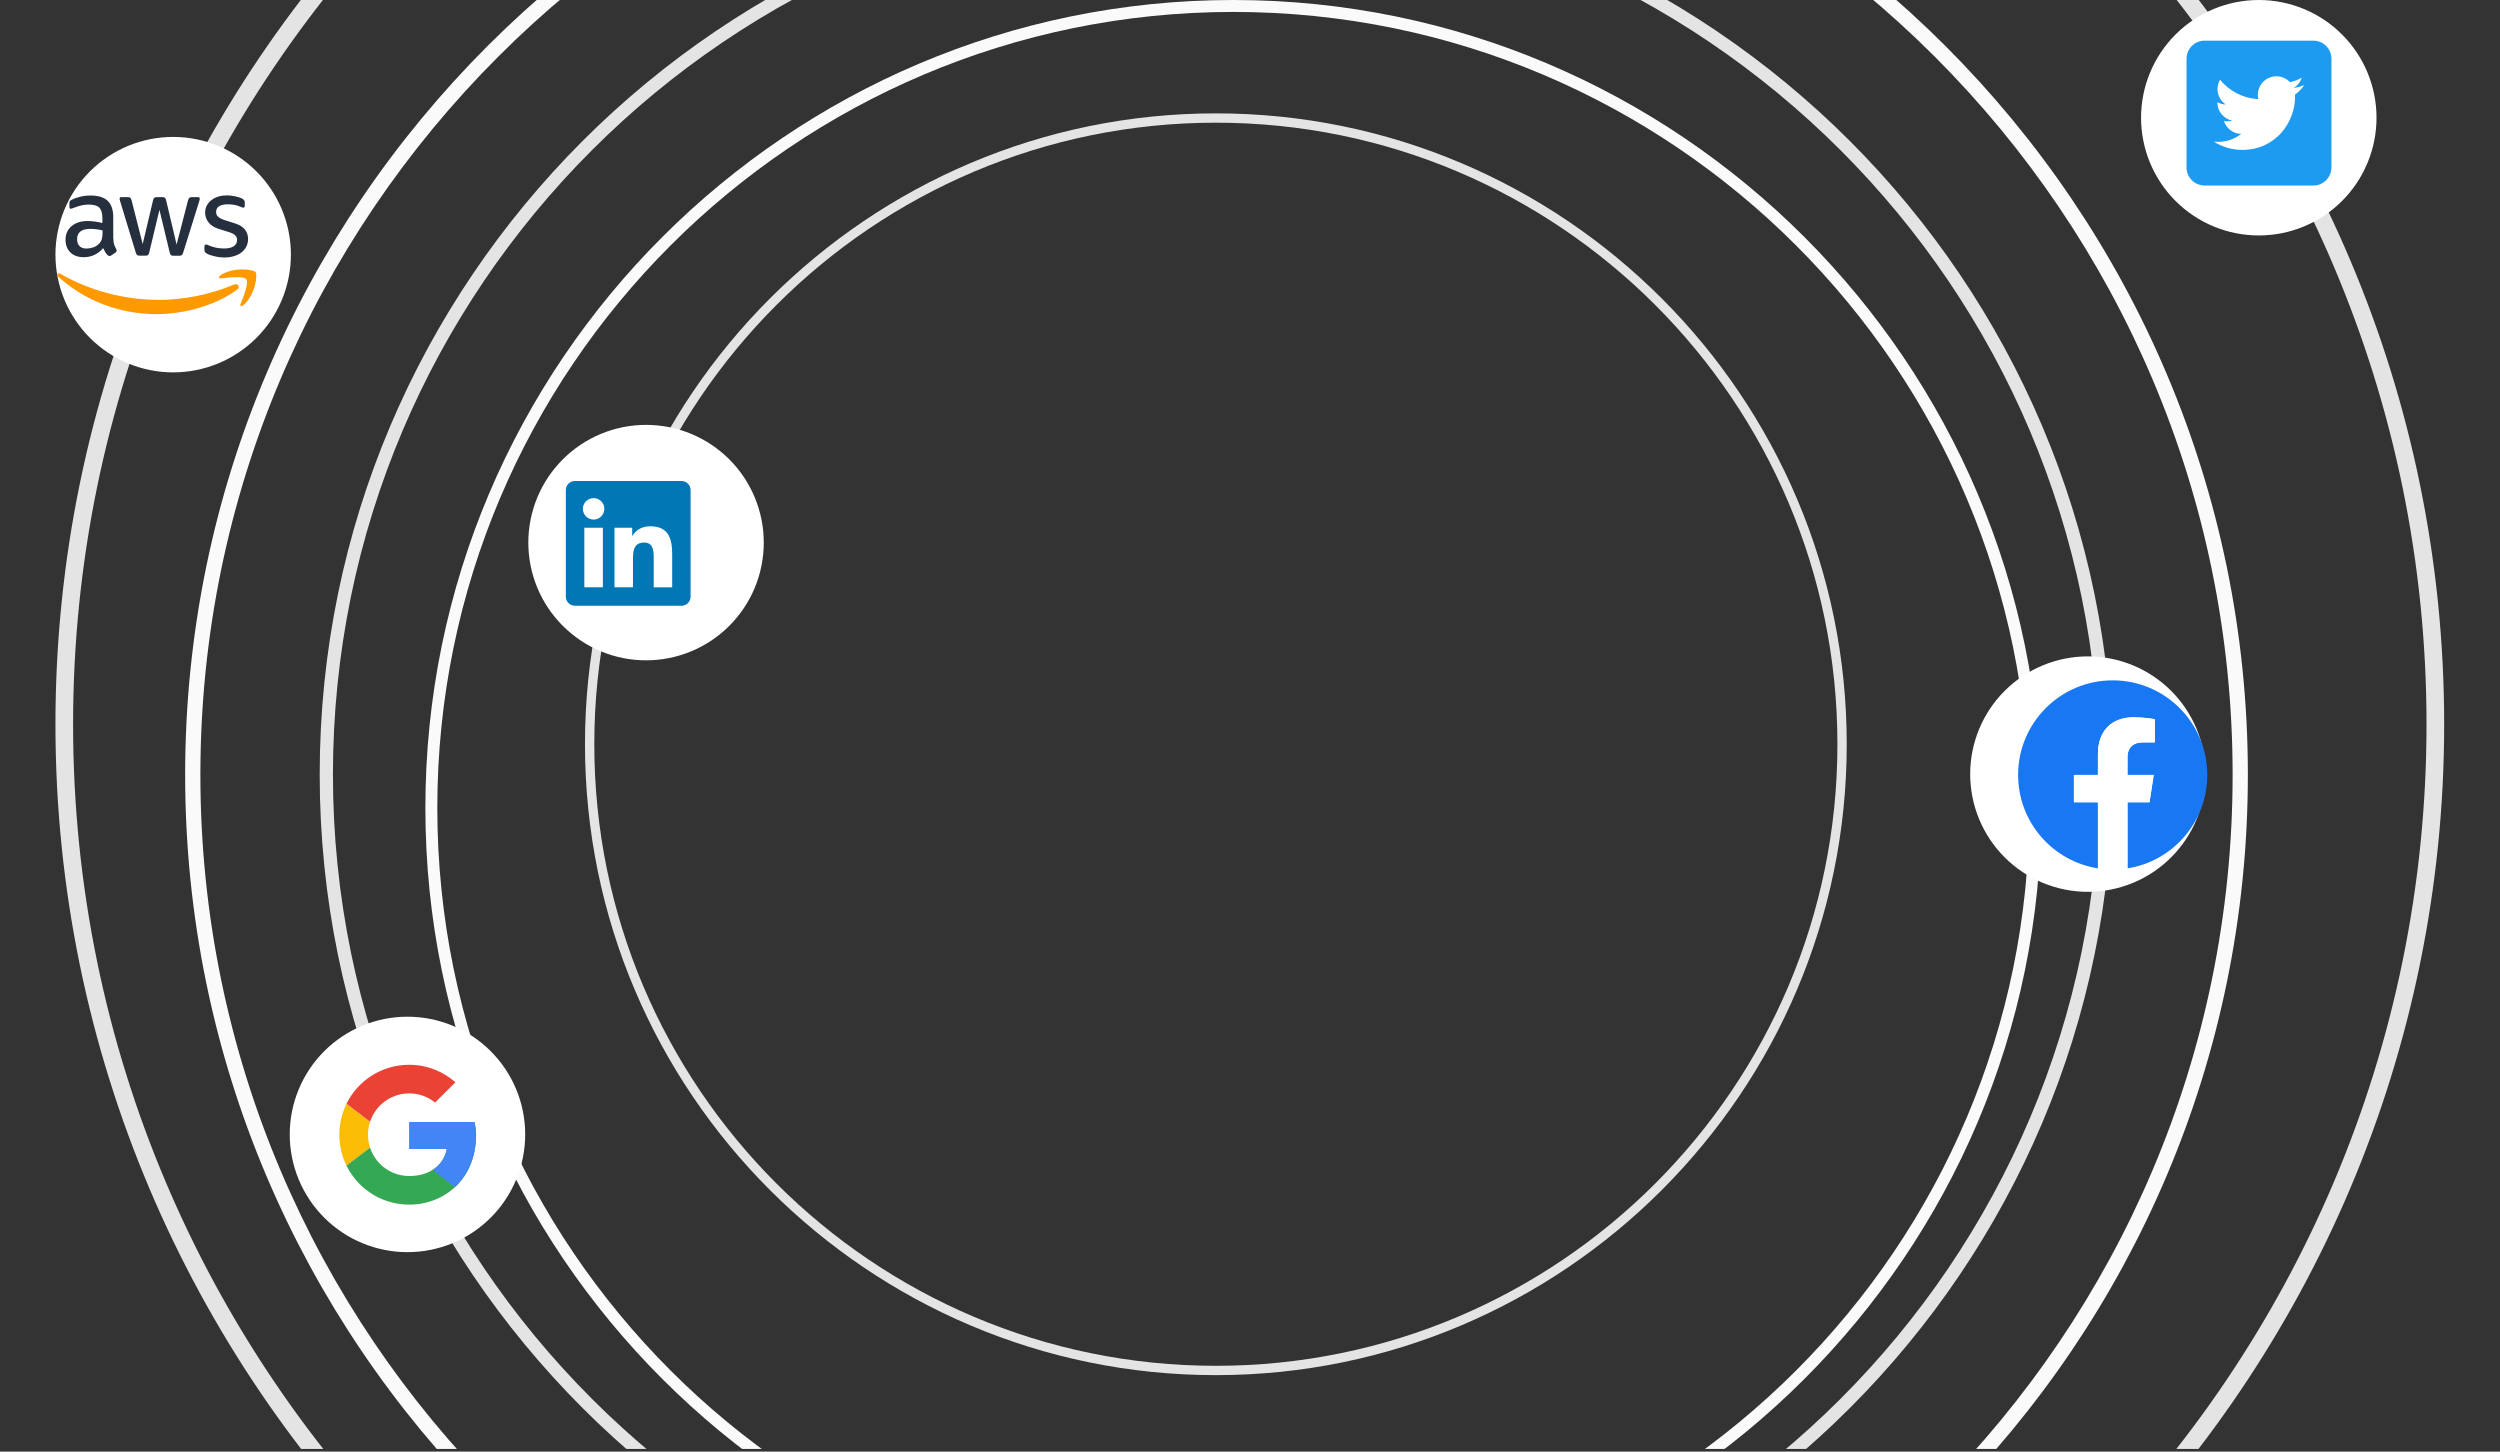<svg xmlns="http://www.w3.org/2000/svg" xmlns:xlink="http://www.w3.org/1999/xlink" width="1240" zoomAndPan="magnify" viewBox="0 0 930 540" height="720" preserveAspectRatio="xMidYMid meet" version="1.0"><rect x="0" y="0" width="930" height="540" fill="#333333" stroke="none"/><defs><clipPath id="id1"><path d="M 20.625 0 L 909.23 0 L 909.23 539 L 20.625 539 Z M 20.625 0 " clip-rule="nonzero"/></clipPath><clipPath id="id2"><path d="M 118.926 0 L 785.941 0 L 785.941 539 L 118.926 539 Z M 118.926 0 " clip-rule="nonzero"/></clipPath><clipPath id="id3"><path d="M 217.609 42.172 L 686.988 42.172 L 686.988 511.551 L 217.609 511.551 Z M 217.609 42.172 " clip-rule="nonzero"/></clipPath><clipPath id="id4"><path d="M 68.875 0 L 836.203 0 L 836.203 539 L 68.875 539 Z M 68.875 0 " clip-rule="nonzero"/></clipPath><clipPath id="id5"><path d="M 196.535 158.055 L 284.121 158.055 L 284.121 245.641 L 196.535 245.641 Z M 196.535 158.055 " clip-rule="nonzero"/></clipPath><clipPath id="id6"><path d="M 158.238 0 L 759.375 0 L 759.375 539 L 158.238 539 Z M 158.238 0 " clip-rule="nonzero"/></clipPath><clipPath id="id7"><path d="M 20.625 50.934 L 108.215 50.934 L 108.215 138.523 L 20.625 138.523 Z M 20.625 50.934 " clip-rule="nonzero"/></clipPath><clipPath id="id8"><path d="M 24 72.691 L 93 72.691 L 93 96 L 24 96 Z M 24 72.691 " clip-rule="nonzero"/></clipPath><clipPath id="id9"><path d="M 21 100 L 96 100 L 96 116.859 L 21 116.859 Z M 21 100 " clip-rule="nonzero"/></clipPath><clipPath id="id10"><path d="M 107.781 378.211 L 195.371 378.211 L 195.371 465.797 L 107.781 465.797 Z M 107.781 378.211 " clip-rule="nonzero"/></clipPath><clipPath id="id11"><path d="M 126.242 406 L 144 406 L 144 438 L 126.242 438 Z M 126.242 406 " clip-rule="nonzero"/></clipPath><clipPath id="id12"><path d="M 176.512 417.379 L 152.262 417.379 L 152.262 427.426 L 166.223 427.426 C 164.918 433.809 159.48 437.477 152.262 437.477 C 143.746 437.477 136.887 430.617 136.887 422.109 C 136.887 413.598 143.746 406.742 152.262 406.742 C 155.93 406.742 159.242 408.039 161.844 410.168 L 169.414 402.602 C 164.801 398.582 158.887 396.102 152.262 396.102 C 137.832 396.102 126.242 407.688 126.242 422.109 C 126.242 436.527 137.832 448.113 152.262 448.113 C 165.273 448.113 177.102 438.656 177.102 422.109 C 177.102 420.57 176.867 418.914 176.512 417.379 Z M 176.512 417.379 " clip-rule="nonzero"/></clipPath><clipPath id="id13"><path d="M 126.242 396 L 177.102 396 L 177.102 423 L 126.242 423 Z M 126.242 396 " clip-rule="nonzero"/></clipPath><clipPath id="id14"><path d="M 176.512 417.379 L 152.262 417.379 L 152.262 427.426 L 166.223 427.426 C 164.918 433.809 159.48 437.477 152.262 437.477 C 143.746 437.477 136.887 430.617 136.887 422.109 C 136.887 413.598 143.746 406.742 152.262 406.742 C 155.93 406.742 159.242 408.039 161.844 410.168 L 169.414 402.602 C 164.801 398.582 158.887 396.102 152.262 396.102 C 137.832 396.102 126.242 407.688 126.242 422.109 C 126.242 436.527 137.832 448.113 152.262 448.113 C 165.273 448.113 177.102 438.656 177.102 422.109 C 177.102 420.57 176.867 418.914 176.512 417.379 Z M 176.512 417.379 " clip-rule="nonzero"/></clipPath><clipPath id="id15"><path d="M 126.242 396 L 177.102 396 L 177.102 448.113 L 126.242 448.113 Z M 126.242 396 " clip-rule="nonzero"/></clipPath><clipPath id="id16"><path d="M 176.512 417.379 L 152.262 417.379 L 152.262 427.426 L 166.223 427.426 C 164.918 433.809 159.48 437.477 152.262 437.477 C 143.746 437.477 136.887 430.617 136.887 422.109 C 136.887 413.598 143.746 406.742 152.262 406.742 C 155.93 406.742 159.242 408.039 161.844 410.168 L 169.414 402.602 C 164.801 398.582 158.887 396.102 152.262 396.102 C 137.832 396.102 126.242 407.688 126.242 422.109 C 126.242 436.527 137.832 448.113 152.262 448.113 C 165.273 448.113 177.102 438.656 177.102 422.109 C 177.102 420.57 176.867 418.914 176.512 417.379 Z M 176.512 417.379 " clip-rule="nonzero"/></clipPath><clipPath id="id17"><path d="M 139 406 L 177.102 406 L 177.102 448.113 L 139 448.113 Z M 139 406 " clip-rule="nonzero"/></clipPath><clipPath id="id18"><path d="M 176.512 417.379 L 152.262 417.379 L 152.262 427.426 L 166.223 427.426 C 164.918 433.809 159.48 437.477 152.262 437.477 C 143.746 437.477 136.887 430.617 136.887 422.109 C 136.887 413.598 143.746 406.742 152.262 406.742 C 155.93 406.742 159.242 408.039 161.844 410.168 L 169.414 402.602 C 164.801 398.582 158.887 396.102 152.262 396.102 C 137.832 396.102 126.242 407.688 126.242 422.109 C 126.242 436.527 137.832 448.113 152.262 448.113 C 165.273 448.113 177.102 438.656 177.102 422.109 C 177.102 420.57 176.867 418.914 176.512 417.379 Z M 176.512 417.379 " clip-rule="nonzero"/></clipPath><clipPath id="id19"><path d="M 210.492 178.926 L 256.906 178.926 L 256.906 225.34 L 210.492 225.34 Z M 210.492 178.926 " clip-rule="nonzero"/></clipPath><clipPath id="id20"><path d="M 732.906 244.172 L 820.496 244.172 L 820.496 331.762 L 732.906 331.762 Z M 732.906 244.172 " clip-rule="nonzero"/></clipPath><clipPath id="id21"><path d="M 750.738 253.09 L 821.109 253.09 L 821.109 323.457 L 750.738 323.457 Z M 750.738 253.09 " clip-rule="nonzero"/></clipPath><clipPath id="id22"><path d="M 771 266 L 802 266 L 802 323.457 L 771 323.457 Z M 771 266 " clip-rule="nonzero"/></clipPath><clipPath id="id23"><path d="M 796.473 0 L 884.062 0 L 884.062 87.586 L 796.473 87.586 Z M 796.473 0 " clip-rule="nonzero"/></clipPath><clipPath id="id24"><path d="M 813.391 15.117 L 867.293 15.117 L 867.293 69.02 L 813.391 69.02 Z M 813.391 15.117 " clip-rule="nonzero"/></clipPath></defs><g clip-path="url(#id1)"><path fill="#e4e4e4" d="M 464.93 713.73 C 220.016 713.73 20.625 514.344 20.625 269.43 C 20.625 24.516 220.016 -174.875 464.93 -174.875 C 709.84 -174.875 909.23 24.516 909.23 269.43 C 909.23 514.344 709.84 713.73 464.93 713.73 Z M 464.93 -168.309 C 223.516 -168.309 27.191 28.016 27.191 269.43 C 27.191 510.84 223.516 707.164 464.93 707.164 C 706.34 707.164 902.664 510.84 902.664 269.43 C 902.664 28.016 706.34 -168.309 464.93 -168.309 Z M 464.93 -168.309 " fill-opacity="1" fill-rule="nonzero"/></g><g clip-path="url(#id2)"><path fill="#e4e4e4" d="M 452.434 621.625 C 268.594 621.625 118.926 471.957 118.926 288.117 C 118.926 104.277 268.594 -45.391 452.434 -45.391 C 636.273 -45.391 785.941 104.277 785.941 288.117 C 785.941 471.957 636.273 621.625 452.434 621.625 Z M 452.434 -40.461 C 271.223 -40.461 123.855 106.906 123.855 288.117 C 123.855 469.328 271.223 616.695 452.434 616.695 C 633.645 616.695 781.012 469.328 781.012 288.117 C 781.012 106.906 633.645 -40.461 452.434 -40.461 Z M 452.434 -40.461 " fill-opacity="1" fill-rule="nonzero"/></g><g clip-path="url(#id3)"><path fill="#e4e4e4" d="M 452.301 511.551 C 322.93 511.551 217.609 406.23 217.609 276.859 C 217.609 147.492 322.93 42.172 452.301 42.172 C 581.668 42.172 686.988 147.492 686.988 276.859 C 686.988 406.23 581.668 511.551 452.301 511.551 Z M 452.301 45.641 C 324.781 45.641 221.078 149.34 221.078 276.859 C 221.078 404.379 324.781 508.082 452.301 508.082 C 579.816 508.082 683.52 404.379 683.52 276.859 C 683.52 149.344 579.816 45.641 452.301 45.641 Z M 452.301 45.641 " fill-opacity="1" fill-rule="nonzero"/></g><g clip-path="url(#id4)"><path fill="#fafafa" d="M 452.539 671.887 C 241.051 671.887 68.875 499.711 68.875 288.223 C 68.875 76.734 241.051 -95.441 452.539 -95.441 C 664.027 -95.441 836.203 76.734 836.203 288.223 C 836.203 499.711 664.027 671.887 452.539 671.887 Z M 452.539 -89.77 C 244.074 -89.77 74.543 79.758 74.543 288.223 C 74.543 496.688 244.074 666.219 452.539 666.219 C 661.004 666.219 830.535 496.688 830.535 288.223 C 830.535 79.758 661.004 -89.77 452.539 -89.77 Z M 452.539 -89.77 " fill-opacity="1" fill-rule="nonzero"/></g><g clip-path="url(#id5)"><path fill="#ffffff" d="M 284.121 201.848 C 284.121 203.281 284.051 204.711 283.91 206.141 C 283.77 207.566 283.562 208.984 283.281 210.391 C 283 211.797 282.652 213.188 282.238 214.559 C 281.82 215.934 281.336 217.281 280.789 218.605 C 280.238 219.934 279.629 221.227 278.953 222.492 C 278.273 223.758 277.539 224.984 276.742 226.18 C 275.945 227.371 275.09 228.52 274.184 229.629 C 273.273 230.738 272.309 231.801 271.297 232.816 C 270.281 233.828 269.219 234.789 268.109 235.699 C 267.004 236.609 265.852 237.465 264.66 238.262 C 263.465 239.059 262.238 239.793 260.973 240.469 C 259.707 241.148 258.414 241.758 257.086 242.309 C 255.762 242.855 254.414 243.34 253.043 243.754 C 251.668 244.172 250.277 244.52 248.871 244.801 C 247.465 245.078 246.047 245.289 244.621 245.43 C 243.195 245.57 241.762 245.641 240.328 245.641 C 238.895 245.641 237.465 245.57 236.035 245.43 C 234.609 245.289 233.191 245.078 231.785 244.801 C 230.379 244.52 228.988 244.172 227.617 243.754 C 226.242 243.34 224.895 242.855 223.57 242.309 C 222.246 241.758 220.949 241.148 219.684 240.469 C 218.418 239.793 217.191 239.059 215.996 238.262 C 214.805 237.465 213.656 236.609 212.547 235.699 C 211.438 234.789 210.375 233.828 209.363 232.816 C 208.348 231.801 207.387 230.738 206.477 229.629 C 205.566 228.52 204.711 227.371 203.914 226.18 C 203.117 224.984 202.383 223.758 201.707 222.492 C 201.031 221.227 200.418 219.934 199.867 218.605 C 199.32 217.281 198.836 215.934 198.422 214.559 C 198.004 213.188 197.656 211.797 197.375 210.391 C 197.098 208.984 196.887 207.566 196.746 206.141 C 196.605 204.711 196.535 203.281 196.535 201.848 C 196.535 200.414 196.605 198.984 196.746 197.555 C 196.887 196.129 197.098 194.711 197.375 193.305 C 197.656 191.898 198.004 190.508 198.422 189.137 C 198.836 187.762 199.32 186.414 199.867 185.09 C 200.418 183.762 201.031 182.469 201.707 181.203 C 202.383 179.938 203.117 178.711 203.914 177.516 C 204.711 176.324 205.566 175.172 206.477 174.066 C 207.387 172.957 208.348 171.895 209.363 170.879 C 210.375 169.867 211.438 168.906 212.547 167.996 C 213.656 167.086 214.805 166.23 215.996 165.434 C 217.191 164.637 218.418 163.902 219.684 163.227 C 220.949 162.547 222.246 161.938 223.57 161.387 C 224.895 160.84 226.242 160.355 227.617 159.941 C 228.988 159.523 230.379 159.176 231.785 158.895 C 233.191 158.617 234.609 158.406 236.035 158.266 C 237.465 158.125 238.895 158.055 240.328 158.055 C 241.762 158.055 243.195 158.125 244.621 158.266 C 246.047 158.406 247.465 158.617 248.871 158.895 C 250.277 159.176 251.668 159.523 253.043 159.941 C 254.414 160.355 255.762 160.84 257.086 161.387 C 258.414 161.938 259.707 162.547 260.973 163.227 C 262.238 163.902 263.465 164.637 264.66 165.434 C 265.852 166.23 267.004 167.086 268.109 167.996 C 269.219 168.906 270.281 169.867 271.297 170.879 C 272.309 171.895 273.273 172.957 274.184 174.066 C 275.09 175.172 275.945 176.324 276.742 177.516 C 277.539 178.711 278.273 179.938 278.953 181.203 C 279.629 182.469 280.238 183.762 280.789 185.09 C 281.336 186.414 281.82 187.762 282.238 189.137 C 282.652 190.508 283 191.898 283.281 193.305 C 283.562 194.711 283.77 196.129 283.91 197.555 C 284.051 198.984 284.121 200.414 284.121 201.848 Z M 284.121 201.848 " fill-opacity="1" fill-rule="nonzero"/></g><g clip-path="url(#id6)"><path fill="#fafafa" d="M 458.805 601.137 C 293.121 601.137 158.238 466.25 158.238 300.57 C 158.238 134.887 293.121 0 458.805 0 C 624.488 0 759.375 134.887 759.375 300.57 C 759.375 466.25 624.488 601.137 458.805 601.137 Z M 458.805 4.441 C 295.492 4.441 162.68 137.254 162.68 300.57 C 162.68 463.883 295.492 596.695 458.805 596.695 C 622.117 596.695 754.93 463.883 754.93 300.57 C 754.93 137.254 622.117 4.441 458.805 4.441 Z M 458.805 4.441 " fill-opacity="1" fill-rule="nonzero"/></g><g clip-path="url(#id7)"><path fill="#ffffff" d="M 108.215 94.727 C 108.215 96.164 108.145 97.594 108.004 99.02 C 107.863 100.449 107.652 101.863 107.371 103.273 C 107.094 104.68 106.742 106.066 106.328 107.441 C 105.91 108.812 105.43 110.16 104.879 111.488 C 104.332 112.812 103.719 114.105 103.043 115.371 C 102.367 116.637 101.629 117.867 100.832 119.059 C 100.035 120.25 99.184 121.402 98.273 122.512 C 97.363 123.621 96.402 124.68 95.387 125.695 C 94.371 126.711 93.312 127.672 92.203 128.582 C 91.094 129.492 89.941 130.344 88.75 131.141 C 87.559 131.938 86.328 132.676 85.062 133.352 C 83.797 134.027 82.504 134.641 81.18 135.188 C 79.855 135.738 78.504 136.219 77.133 136.637 C 75.758 137.051 74.371 137.402 72.965 137.68 C 71.555 137.961 70.141 138.172 68.711 138.312 C 67.285 138.453 65.855 138.523 64.418 138.523 C 62.984 138.523 61.555 138.453 60.125 138.312 C 58.699 138.172 57.281 137.961 55.875 137.68 C 54.469 137.402 53.078 137.051 51.707 136.637 C 50.336 136.219 48.984 135.738 47.66 135.188 C 46.336 134.641 45.039 134.027 43.773 133.352 C 42.512 132.676 41.281 131.938 40.09 131.141 C 38.895 130.344 37.746 129.492 36.637 128.582 C 35.527 127.672 34.465 126.711 33.453 125.695 C 32.438 124.68 31.477 123.621 30.566 122.512 C 29.656 121.402 28.805 120.25 28.008 119.059 C 27.211 117.867 26.473 116.637 25.797 115.371 C 25.121 114.105 24.508 112.812 23.961 111.488 C 23.41 110.16 22.926 108.812 22.512 107.441 C 22.094 106.066 21.746 104.68 21.469 103.273 C 21.188 101.863 20.977 100.449 20.836 99.02 C 20.695 97.594 20.625 96.164 20.625 94.727 C 20.625 93.293 20.695 91.863 20.836 90.434 C 20.977 89.008 21.188 87.59 21.469 86.184 C 21.746 84.777 22.094 83.387 22.512 82.016 C 22.926 80.645 23.41 79.293 23.961 77.969 C 24.508 76.645 25.121 75.348 25.797 74.082 C 26.473 72.82 27.211 71.59 28.008 70.398 C 28.805 69.203 29.656 68.055 30.566 66.945 C 31.477 65.836 32.438 64.773 33.453 63.762 C 34.465 62.746 35.527 61.785 36.637 60.875 C 37.746 59.965 38.895 59.113 40.09 58.316 C 41.281 57.52 42.512 56.781 43.773 56.105 C 45.039 55.43 46.336 54.816 47.66 54.27 C 48.984 53.719 50.336 53.234 51.707 52.82 C 53.078 52.402 54.469 52.055 55.875 51.777 C 57.281 51.496 58.699 51.285 60.125 51.145 C 61.555 51.004 62.984 50.934 64.418 50.934 C 65.855 50.934 67.285 51.004 68.711 51.145 C 70.141 51.285 71.555 51.496 72.965 51.777 C 74.371 52.055 75.758 52.402 77.133 52.82 C 78.504 53.234 79.855 53.719 81.18 54.27 C 82.504 54.816 83.797 55.43 85.062 56.105 C 86.328 56.781 87.559 57.52 88.75 58.316 C 89.941 59.113 91.094 59.965 92.203 60.875 C 93.312 61.785 94.371 62.746 95.387 63.762 C 96.402 64.773 97.363 65.836 98.273 66.945 C 99.184 68.055 100.035 69.203 100.832 70.398 C 101.629 71.59 102.367 72.82 103.043 74.082 C 103.719 75.348 104.332 76.645 104.879 77.969 C 105.43 79.293 105.91 80.645 106.328 82.016 C 106.742 83.387 107.094 84.777 107.371 86.184 C 107.652 87.59 107.863 89.008 108.004 90.434 C 108.145 91.863 108.215 93.293 108.215 94.727 Z M 108.215 94.727 " fill-opacity="1" fill-rule="nonzero"/></g><g clip-path="url(#id8)"><path fill="#252f3e" d="M 42.176 88.727 C 42.176 89.637 42.273 90.375 42.449 90.914 C 42.645 91.457 42.891 92.047 43.234 92.684 C 43.359 92.879 43.406 93.078 43.406 93.25 C 43.406 93.496 43.258 93.738 42.941 93.984 L 41.387 95.02 C 41.168 95.164 40.945 95.238 40.746 95.238 C 40.504 95.238 40.254 95.117 40.008 94.895 C 39.664 94.527 39.371 94.133 39.125 93.738 C 38.875 93.324 38.629 92.855 38.359 92.289 C 36.438 94.551 34.027 95.68 31.121 95.68 C 29.051 95.68 27.402 95.09 26.195 93.914 C 24.988 92.734 24.375 91.16 24.375 89.195 C 24.375 87.105 25.113 85.41 26.613 84.133 C 28.117 82.855 30.109 82.219 32.648 82.219 C 33.484 82.219 34.348 82.293 35.258 82.414 C 36.168 82.539 37.105 82.734 38.09 82.957 L 38.09 81.16 C 38.09 79.293 37.695 77.992 36.93 77.23 C 36.145 76.469 34.812 76.102 32.918 76.102 C 32.055 76.102 31.172 76.199 30.258 76.422 C 29.348 76.641 28.461 76.91 27.598 77.254 C 27.207 77.426 26.91 77.527 26.738 77.574 C 26.566 77.625 26.441 77.648 26.344 77.648 C 26 77.648 25.828 77.402 25.828 76.887 L 25.828 75.684 C 25.828 75.289 25.875 74.996 26 74.824 C 26.121 74.652 26.344 74.48 26.688 74.309 C 27.551 73.867 28.586 73.496 29.793 73.203 C 30.996 72.883 32.277 72.734 33.633 72.734 C 36.562 72.734 38.703 73.398 40.082 74.727 C 41.438 76.051 42.129 78.066 42.129 80.77 L 42.129 88.73 L 42.176 88.73 Z M 32.18 92.461 C 32.992 92.461 33.828 92.316 34.715 92.02 C 35.602 91.727 36.391 91.184 37.055 90.449 C 37.449 89.98 37.746 89.465 37.891 88.875 C 38.039 88.285 38.137 87.574 38.137 86.738 L 38.137 85.707 C 37.426 85.535 36.66 85.387 35.871 85.289 C 35.086 85.191 34.32 85.141 33.559 85.141 C 31.91 85.141 30.703 85.461 29.891 86.125 C 29.078 86.789 28.684 87.723 28.684 88.949 C 28.684 90.105 28.977 90.965 29.594 91.555 C 30.184 92.168 31.047 92.461 32.18 92.461 Z M 51.953 95.117 C 51.508 95.117 51.211 95.043 51.016 94.871 C 50.82 94.723 50.645 94.379 50.496 93.914 L 44.711 74.922 C 44.566 74.43 44.492 74.109 44.492 73.938 C 44.492 73.547 44.688 73.324 45.082 73.324 L 47.496 73.324 C 47.961 73.324 48.281 73.398 48.457 73.57 C 48.652 73.719 48.801 74.062 48.949 74.527 L 53.082 90.793 L 56.926 74.527 C 57.047 74.039 57.195 73.719 57.395 73.57 C 57.59 73.422 57.934 73.324 58.379 73.324 L 60.348 73.324 C 60.816 73.324 61.137 73.398 61.332 73.57 C 61.531 73.719 61.703 74.062 61.801 74.527 L 65.691 90.988 L 69.949 74.527 C 70.098 74.039 70.27 73.719 70.445 73.57 C 70.641 73.422 70.961 73.324 71.402 73.324 L 73.695 73.324 C 74.086 73.324 74.309 73.523 74.309 73.938 C 74.309 74.062 74.285 74.184 74.262 74.332 C 74.234 74.48 74.188 74.676 74.086 74.945 L 68.152 93.938 C 68.004 94.43 67.832 94.746 67.637 94.895 C 67.438 95.043 67.117 95.141 66.699 95.141 L 64.582 95.141 C 64.113 95.141 63.797 95.066 63.598 94.895 C 63.402 94.723 63.23 94.402 63.129 93.914 L 59.312 78.066 L 55.523 93.887 C 55.398 94.379 55.25 94.699 55.055 94.871 C 54.859 95.043 54.512 95.117 54.07 95.117 Z M 83.59 95.781 C 82.309 95.781 81.031 95.633 79.801 95.336 C 78.57 95.043 77.609 94.723 76.969 94.355 C 76.574 94.133 76.305 93.887 76.203 93.668 C 76.105 93.445 76.055 93.199 76.055 92.98 L 76.055 91.727 C 76.055 91.211 76.254 90.965 76.621 90.965 C 76.77 90.965 76.918 90.988 77.066 91.039 C 77.215 91.086 77.438 91.184 77.684 91.285 C 78.52 91.652 79.434 91.945 80.391 92.145 C 81.375 92.34 82.336 92.438 83.32 92.438 C 84.871 92.438 86.078 92.168 86.918 91.629 C 87.754 91.086 88.195 90.301 88.195 89.293 C 88.195 88.605 87.973 88.039 87.531 87.574 C 87.09 87.105 86.254 86.691 85.043 86.297 L 81.473 85.191 C 79.676 84.625 78.348 83.789 77.535 82.684 C 76.723 81.605 76.305 80.398 76.305 79.121 C 76.305 78.09 76.523 77.184 76.969 76.395 C 77.414 75.609 78.004 74.922 78.742 74.383 C 79.48 73.816 80.316 73.398 81.301 73.105 C 82.285 72.809 83.32 72.688 84.406 72.688 C 84.945 72.688 85.512 72.711 86.055 72.785 C 86.621 72.859 87.137 72.957 87.656 73.055 C 88.145 73.176 88.613 73.301 89.059 73.449 C 89.504 73.594 89.844 73.742 90.094 73.891 C 90.438 74.086 90.684 74.281 90.828 74.504 C 90.977 74.699 91.055 74.973 91.055 75.316 L 91.055 76.469 C 91.055 76.984 90.855 77.254 90.488 77.254 C 90.289 77.254 89.969 77.156 89.551 76.961 C 88.145 76.32 86.57 76.004 84.824 76.004 C 83.418 76.004 82.309 76.223 81.551 76.691 C 80.785 77.156 80.391 77.871 80.391 78.875 C 80.391 79.566 80.637 80.156 81.133 80.621 C 81.621 81.09 82.535 81.555 83.84 81.973 L 87.336 83.078 C 89.105 83.645 90.387 84.43 91.152 85.438 C 91.914 86.445 92.285 87.598 92.285 88.875 C 92.285 89.934 92.062 90.891 91.645 91.727 C 91.203 92.562 90.609 93.297 89.844 93.887 C 89.086 94.5 88.172 94.945 87.113 95.262 C 86.004 95.609 84.848 95.781 83.59 95.781 Z M 83.59 95.781 " fill-opacity="1" fill-rule="nonzero"/></g><g clip-path="url(#id9)"><path fill="#ff9900" d="M 88.246 107.719 C 80.145 113.688 68.375 116.859 58.258 116.859 C 44.07 116.859 31.293 111.625 21.641 102.926 C 20.879 102.242 21.566 101.309 22.477 101.848 C 32.918 107.891 45.797 111.551 59.117 111.551 C 68.102 111.551 77.98 109.688 87.062 105.852 C 88.418 105.238 89.574 106.734 88.242 107.719 Z M 91.621 103.887 C 90.586 102.559 84.773 103.25 82.141 103.566 C 81.352 103.668 81.227 102.977 81.941 102.461 C 86.57 99.219 94.18 100.152 95.066 101.234 C 95.953 102.34 94.82 109.93 90.488 113.566 C 89.82 114.133 89.18 113.836 89.477 113.102 C 90.461 110.668 92.652 105.188 91.621 103.887 Z M 91.621 103.887 " fill-opacity="1" fill-rule="nonzero"/></g><g clip-path="url(#id10)"><path fill="#ffffff" d="M 195.371 422.004 C 195.371 423.438 195.301 424.871 195.16 426.297 C 195.02 427.727 194.809 429.141 194.527 430.547 C 194.25 431.957 193.898 433.344 193.484 434.719 C 193.066 436.09 192.586 437.438 192.035 438.766 C 191.488 440.09 190.875 441.383 190.199 442.648 C 189.523 443.914 188.785 445.145 187.988 446.336 C 187.191 447.527 186.34 448.68 185.43 449.789 C 184.52 450.895 183.559 451.957 182.543 452.973 C 181.527 453.984 180.469 454.949 179.359 455.859 C 178.25 456.77 177.098 457.621 175.906 458.418 C 174.715 459.215 173.484 459.953 172.219 460.629 C 170.957 461.305 169.66 461.918 168.336 462.465 C 167.012 463.016 165.66 463.496 164.289 463.914 C 162.914 464.328 161.527 464.676 160.121 464.957 C 158.711 465.238 157.297 465.449 155.867 465.59 C 154.441 465.727 153.012 465.797 151.574 465.797 C 150.141 465.797 148.711 465.727 147.285 465.59 C 145.855 465.449 144.438 465.238 143.031 464.957 C 141.625 464.676 140.234 464.328 138.863 463.914 C 137.492 463.496 136.141 463.016 134.816 462.465 C 133.492 461.918 132.195 461.305 130.93 460.629 C 129.668 459.953 128.438 459.215 127.246 458.418 C 126.051 457.621 124.902 456.77 123.793 455.859 C 122.684 454.949 121.621 453.984 120.609 452.973 C 119.594 451.957 118.633 450.895 117.723 449.789 C 116.812 448.68 115.961 447.527 115.164 446.336 C 114.367 445.145 113.629 443.914 112.953 442.648 C 112.277 441.383 111.664 440.09 111.117 438.766 C 110.566 437.438 110.086 436.09 109.668 434.719 C 109.25 433.344 108.902 431.957 108.625 430.547 C 108.344 429.141 108.133 427.727 107.992 426.297 C 107.852 424.871 107.781 423.438 107.781 422.004 C 107.781 420.57 107.852 419.141 107.992 417.711 C 108.133 416.285 108.344 414.867 108.625 413.461 C 108.902 412.055 109.25 410.664 109.668 409.293 C 110.086 407.918 110.566 406.57 111.117 405.246 C 111.664 403.922 112.277 402.625 112.953 401.359 C 113.629 400.094 114.367 398.867 115.164 397.676 C 115.961 396.48 116.812 395.332 117.723 394.223 C 118.633 393.113 119.594 392.051 120.609 391.039 C 121.621 390.023 122.684 389.062 123.793 388.152 C 124.902 387.242 126.051 386.387 127.246 385.59 C 128.438 384.793 129.668 384.059 130.93 383.383 C 132.195 382.707 133.492 382.094 134.816 381.543 C 136.141 380.996 137.492 380.512 138.863 380.098 C 140.234 379.68 141.625 379.332 143.031 379.051 C 144.438 378.773 145.855 378.562 147.285 378.422 C 148.711 378.281 150.141 378.211 151.574 378.211 C 153.012 378.211 154.441 378.281 155.867 378.422 C 157.297 378.562 158.711 378.773 160.121 379.051 C 161.527 379.332 162.914 379.68 164.289 380.098 C 165.66 380.512 167.012 380.996 168.336 381.543 C 169.66 382.094 170.957 382.707 172.219 383.383 C 173.484 384.059 174.715 384.793 175.906 385.59 C 177.098 386.387 178.25 387.242 179.359 388.152 C 180.469 389.062 181.527 390.023 182.543 391.039 C 183.559 392.051 184.52 393.113 185.43 394.223 C 186.34 395.332 187.191 396.48 187.988 397.676 C 188.785 398.867 189.523 400.094 190.199 401.359 C 190.875 402.625 191.488 403.922 192.035 405.246 C 192.586 406.57 193.066 407.918 193.484 409.293 C 193.898 410.664 194.25 412.055 194.527 413.461 C 194.809 414.867 195.02 416.285 195.16 417.711 C 195.301 419.141 195.371 420.57 195.371 422.004 Z M 195.371 422.004 " fill-opacity="1" fill-rule="nonzero"/></g><g clip-path="url(#id11)"><g clip-path="url(#id12)"><path fill="#fbbc05" d="M 123.875 437.477 L 123.875 406.742 L 143.984 422.109 Z M 123.875 437.477 " fill-opacity="1" fill-rule="nonzero"/></g></g><g clip-path="url(#id13)"><g clip-path="url(#id14)"><path fill="#ea4335" d="M 123.875 406.742 L 143.984 422.109 L 152.262 414.898 L 180.652 410.285 L 180.652 393.738 L 123.875 393.738 Z M 123.875 406.742 " fill-opacity="1" fill-rule="nonzero"/></g></g><g clip-path="url(#id15)"><g clip-path="url(#id16)"><path fill="#34a853" d="M 123.875 437.477 L 159.359 410.285 L 168.703 411.469 L 180.652 393.738 L 180.652 450.477 L 123.875 450.477 Z M 123.875 437.477 " fill-opacity="1" fill-rule="nonzero"/></g></g><g clip-path="url(#id17)"><g clip-path="url(#id18)"><path fill="#4285f4" d="M 180.652 450.477 L 143.984 422.109 L 139.254 418.562 L 180.652 406.742 Z M 180.652 450.477 " fill-opacity="1" fill-rule="nonzero"/></g></g><g clip-path="url(#id19)"><path fill="#0177b5" d="M 253.469 178.926 L 213.918 178.926 C 212.031 178.926 210.492 180.426 210.492 182.27 L 210.492 221.988 C 210.492 223.84 212.031 225.34 213.918 225.34 L 253.473 225.34 C 255.363 225.34 256.906 223.84 256.906 221.988 L 256.906 182.27 C 256.906 180.426 255.363 178.926 253.469 178.926 Z M 253.469 178.926 " fill-opacity="1" fill-rule="nonzero"/></g><path fill="#ffffff" d="M 217.375 196.324 L 224.27 196.324 L 224.27 218.473 L 217.375 218.473 Z M 220.816 185.301 C 223.02 185.301 224.809 187.09 224.809 189.293 C 224.809 191.492 223.02 193.285 220.82 193.285 C 220.289 193.285 219.781 193.18 219.293 192.977 C 218.805 192.773 218.371 192.488 217.996 192.113 C 217.625 191.738 217.336 191.309 217.133 190.816 C 216.93 190.328 216.828 189.82 216.824 189.293 C 216.824 189.027 216.852 188.77 216.902 188.512 C 216.953 188.254 217.027 188.008 217.129 187.766 C 217.23 187.523 217.352 187.293 217.496 187.074 C 217.645 186.855 217.809 186.656 217.996 186.469 C 218.18 186.285 218.383 186.117 218.602 185.973 C 218.816 185.828 219.047 185.707 219.289 185.605 C 219.531 185.504 219.781 185.43 220.039 185.379 C 220.297 185.328 220.555 185.301 220.816 185.301 M 228.578 196.324 L 235.18 196.324 L 235.18 199.352 L 235.273 199.352 C 236.191 197.613 238.438 195.777 241.797 195.777 C 248.77 195.777 250.055 200.363 250.055 206.328 L 250.055 218.477 L 243.176 218.477 L 243.176 207.703 C 243.176 205.133 243.129 201.828 239.602 201.828 C 236.016 201.828 235.465 204.625 235.465 207.512 L 235.465 218.469 L 228.59 218.469 L 228.59 196.32 Z M 228.578 196.324 " fill-opacity="1" fill-rule="nonzero"/><g clip-path="url(#id20)"><path fill="#ffffff" d="M 820.496 287.965 C 820.496 289.402 820.426 290.832 820.285 292.258 C 820.145 293.688 819.934 295.102 819.652 296.512 C 819.375 297.918 819.027 299.305 818.609 300.68 C 818.195 302.051 817.711 303.398 817.16 304.727 C 816.613 306.051 816 307.344 815.324 308.609 C 814.648 309.875 813.91 311.105 813.113 312.297 C 812.316 313.488 811.465 314.641 810.555 315.75 C 809.645 316.855 808.684 317.918 807.668 318.934 C 806.656 319.949 805.594 320.91 804.484 321.82 C 803.375 322.73 802.227 323.582 801.031 324.379 C 799.84 325.176 798.609 325.914 797.348 326.59 C 796.082 327.266 794.785 327.879 793.461 328.426 C 792.137 328.977 790.785 329.457 789.414 329.875 C 788.043 330.289 786.652 330.641 785.246 330.918 C 783.84 331.199 782.422 331.41 780.996 331.551 C 779.566 331.691 778.137 331.762 776.703 331.762 C 775.266 331.762 773.836 331.691 772.41 331.551 C 770.98 331.41 769.566 331.199 768.156 330.918 C 766.75 330.641 765.363 330.289 763.988 329.875 C 762.617 329.457 761.27 328.977 759.941 328.426 C 758.617 327.879 757.324 327.266 756.059 326.59 C 754.793 325.914 753.562 325.176 752.371 324.379 C 751.18 323.582 750.027 322.73 748.918 321.82 C 747.809 320.91 746.75 319.949 745.734 318.934 C 744.719 317.918 743.758 316.855 742.848 315.75 C 741.938 314.641 741.086 313.488 740.289 312.297 C 739.492 311.105 738.754 309.875 738.078 308.609 C 737.402 307.344 736.789 306.051 736.242 304.727 C 735.691 303.398 735.211 302.051 734.793 300.68 C 734.379 299.305 734.027 297.918 733.75 296.512 C 733.469 295.102 733.258 293.688 733.117 292.258 C 732.977 290.832 732.906 289.402 732.906 287.965 C 732.906 286.531 732.977 285.102 733.117 283.672 C 733.258 282.246 733.469 280.828 733.75 279.422 C 734.027 278.016 734.379 276.625 734.793 275.254 C 735.211 273.883 735.691 272.531 736.242 271.207 C 736.789 269.883 737.402 268.586 738.078 267.32 C 738.754 266.059 739.492 264.828 740.289 263.637 C 741.086 262.441 741.938 261.293 742.848 260.184 C 743.758 259.074 744.719 258.012 745.734 257 C 746.75 255.984 747.809 255.023 748.918 254.113 C 750.027 253.203 751.18 252.352 752.371 251.555 C 753.562 250.758 754.793 250.02 756.059 249.344 C 757.324 248.668 758.617 248.055 759.941 247.504 C 761.27 246.957 762.617 246.473 763.988 246.059 C 765.363 245.641 766.75 245.293 768.156 245.016 C 769.566 244.734 770.98 244.523 772.41 244.383 C 773.836 244.242 775.266 244.172 776.703 244.172 C 778.137 244.172 779.566 244.242 780.996 244.383 C 782.422 244.523 783.84 244.734 785.246 245.016 C 786.652 245.293 788.043 245.641 789.414 246.059 C 790.785 246.473 792.137 246.957 793.461 247.504 C 794.785 248.055 796.082 248.668 797.348 249.344 C 798.609 250.02 799.84 250.758 801.031 251.555 C 802.227 252.352 803.375 253.203 804.484 254.113 C 805.594 255.023 806.656 255.984 807.668 257 C 808.684 258.012 809.645 259.074 810.555 260.184 C 811.465 261.293 812.316 262.441 813.113 263.637 C 813.91 264.828 814.648 266.059 815.324 267.32 C 816 268.586 816.613 269.883 817.16 271.207 C 817.711 272.531 818.195 273.883 818.609 275.254 C 819.027 276.625 819.375 278.016 819.652 279.422 C 819.934 280.828 820.145 282.246 820.285 283.672 C 820.426 285.102 820.496 286.531 820.496 287.965 Z M 820.496 287.965 " fill-opacity="1" fill-rule="nonzero"/></g><g clip-path="url(#id21)"><path fill="#1877f2" d="M 821.109 288.273 C 821.109 268.84 805.355 253.09 785.926 253.09 C 766.492 253.09 750.738 268.84 750.738 288.273 C 750.738 305.836 763.605 320.391 780.426 323.031 L 780.426 298.445 L 771.492 298.445 L 771.492 288.273 L 780.426 288.273 L 780.426 280.52 C 780.426 271.703 785.68 266.832 793.719 266.832 C 797.566 266.832 801.594 267.52 801.594 267.52 L 801.594 276.18 L 797.156 276.18 C 792.785 276.18 791.422 278.891 791.422 281.672 L 791.422 288.273 L 801.18 288.273 L 799.621 298.445 L 791.422 298.445 L 791.422 323.031 C 808.242 320.391 821.109 305.836 821.109 288.273 " fill-opacity="1" fill-rule="nonzero"/></g><g clip-path="url(#id22)"><path fill="#ffffff" d="M 799.621 298.445 L 801.18 288.273 L 791.422 288.273 L 791.422 281.672 C 791.422 278.891 792.785 276.18 797.156 276.18 L 801.594 276.18 L 801.594 267.52 C 801.594 267.52 797.566 266.832 793.719 266.832 C 785.68 266.832 780.426 271.703 780.426 280.52 L 780.426 288.273 L 771.492 288.273 L 771.492 298.445 L 780.426 298.445 L 780.426 323.031 C 782.219 323.312 784.055 323.457 785.926 323.457 C 787.793 323.457 789.633 323.312 791.422 323.031 L 791.422 298.445 L 799.621 298.445 " fill-opacity="1" fill-rule="nonzero"/></g><g clip-path="url(#id23)"><path fill="#ffffff" d="M 884.062 43.793 C 884.062 45.227 883.992 46.66 883.852 48.086 C 883.711 49.516 883.5 50.93 883.219 52.336 C 882.941 53.746 882.59 55.133 882.176 56.508 C 881.758 57.879 881.277 59.227 880.727 60.555 C 880.18 61.879 879.566 63.172 878.891 64.438 C 878.215 65.703 877.477 66.934 876.68 68.125 C 875.883 69.316 875.031 70.469 874.121 71.578 C 873.211 72.684 872.25 73.746 871.234 74.762 C 870.219 75.773 869.156 76.738 868.051 77.648 C 866.941 78.559 865.789 79.41 864.598 80.207 C 863.406 81.004 862.176 81.742 860.91 82.418 C 859.645 83.094 858.352 83.707 857.027 84.254 C 855.699 84.805 854.352 85.285 852.98 85.703 C 851.605 86.117 850.219 86.465 848.812 86.746 C 847.402 87.027 845.988 87.238 844.559 87.375 C 843.133 87.516 841.703 87.586 840.266 87.586 C 838.832 87.586 837.402 87.516 835.973 87.375 C 834.547 87.238 833.129 87.027 831.723 86.746 C 830.316 86.465 828.926 86.117 827.555 85.703 C 826.184 85.285 824.832 84.805 823.508 84.254 C 822.184 83.707 820.887 83.094 819.621 82.418 C 818.359 81.742 817.129 81.004 815.938 80.207 C 814.742 79.41 813.594 78.559 812.484 77.648 C 811.375 76.738 810.312 75.773 809.301 74.762 C 808.285 73.746 807.324 72.684 806.414 71.578 C 805.504 70.469 804.652 69.316 803.855 68.125 C 803.059 66.934 802.32 65.703 801.645 64.438 C 800.969 63.172 800.355 61.879 799.805 60.555 C 799.258 59.227 798.773 57.879 798.359 56.508 C 797.941 55.133 797.594 53.746 797.316 52.336 C 797.035 50.93 796.824 49.516 796.684 48.086 C 796.543 46.66 796.473 45.227 796.473 43.793 C 796.473 42.359 796.543 40.93 796.684 39.5 C 796.824 38.074 797.035 36.656 797.316 35.25 C 797.594 33.844 797.941 32.453 798.359 31.082 C 798.773 29.707 799.258 28.359 799.805 27.035 C 800.355 25.711 800.969 24.414 801.645 23.148 C 802.32 21.883 803.059 20.656 803.855 19.465 C 804.652 18.27 805.504 17.121 806.414 16.012 C 807.324 14.902 808.285 13.84 809.301 12.828 C 810.312 11.812 811.375 10.852 812.484 9.941 C 813.594 9.031 814.742 8.176 815.938 7.379 C 817.129 6.582 818.359 5.848 819.621 5.172 C 820.887 4.496 822.184 3.883 823.508 3.332 C 824.832 2.785 826.184 2.301 827.555 1.887 C 828.926 1.469 830.316 1.121 831.723 0.84 C 833.129 0.562 834.547 0.352 835.973 0.211 C 837.402 0.07 838.832 0 840.266 0 C 841.703 0 843.133 0.07 844.559 0.211 C 845.988 0.352 847.402 0.562 848.812 0.84 C 850.219 1.121 851.605 1.469 852.98 1.887 C 854.352 2.301 855.699 2.785 857.027 3.332 C 858.352 3.883 859.645 4.496 860.91 5.172 C 862.176 5.848 863.406 6.582 864.598 7.379 C 865.789 8.176 866.941 9.031 868.051 9.941 C 869.156 10.852 870.219 11.812 871.234 12.828 C 872.25 13.84 873.211 14.902 874.121 16.012 C 875.031 17.121 875.883 18.27 876.68 19.465 C 877.477 20.656 878.215 21.883 878.891 23.148 C 879.566 24.414 880.18 25.711 880.727 27.035 C 881.277 28.359 881.758 29.707 882.176 31.082 C 882.59 32.453 882.941 33.844 883.219 35.25 C 883.5 36.656 883.711 38.074 883.852 39.5 C 883.992 40.93 884.062 42.359 884.062 43.793 Z M 884.062 43.793 " fill-opacity="1" fill-rule="nonzero"/></g><g clip-path="url(#id24)"><path fill="#1d9bf0" d="M 860.555 69.02 L 820.129 69.02 C 816.41 69.02 813.391 66 813.391 62.281 L 813.391 21.855 C 813.391 18.137 816.41 15.117 820.129 15.117 L 860.555 15.117 C 864.273 15.117 867.293 18.137 867.293 21.855 L 867.293 62.281 C 867.293 66 864.273 69.02 860.555 69.02 Z M 860.555 69.02 " fill-opacity="1" fill-rule="nonzero"/></g><path fill="#ffffff" d="M 834.09 55.758 C 846.797 55.758 853.75 45.223 853.75 36.098 C 853.75 35.801 853.75 35.508 853.734 35.211 C 855.082 34.238 856.254 33.012 857.184 31.625 C 855.945 32.18 854.613 32.543 853.211 32.715 C 854.637 31.867 855.73 30.508 856.254 28.891 C 854.922 29.684 853.438 30.25 851.863 30.562 C 850.598 29.215 848.805 28.379 846.824 28.379 C 843.008 28.379 839.91 31.477 839.91 35.289 C 839.91 35.828 839.977 36.355 840.086 36.867 C 834.344 36.586 829.25 33.82 825.844 29.645 C 825.25 30.668 824.914 31.855 824.914 33.121 C 824.914 35.52 826.141 37.637 827.984 38.875 C 826.852 38.836 825.789 38.523 824.859 38.012 C 824.859 38.039 824.859 38.066 824.859 38.105 C 824.859 41.449 827.242 44.25 830.398 44.883 C 829.816 45.047 829.211 45.129 828.578 45.129 C 828.133 45.129 827.703 45.086 827.285 45.008 C 828.16 47.754 830.719 49.75 833.738 49.805 C 831.367 51.664 828.391 52.77 825.156 52.77 C 824.602 52.77 824.051 52.742 823.512 52.672 C 826.559 54.613 830.195 55.758 834.09 55.758 " fill-opacity="1" fill-rule="nonzero"/></svg>